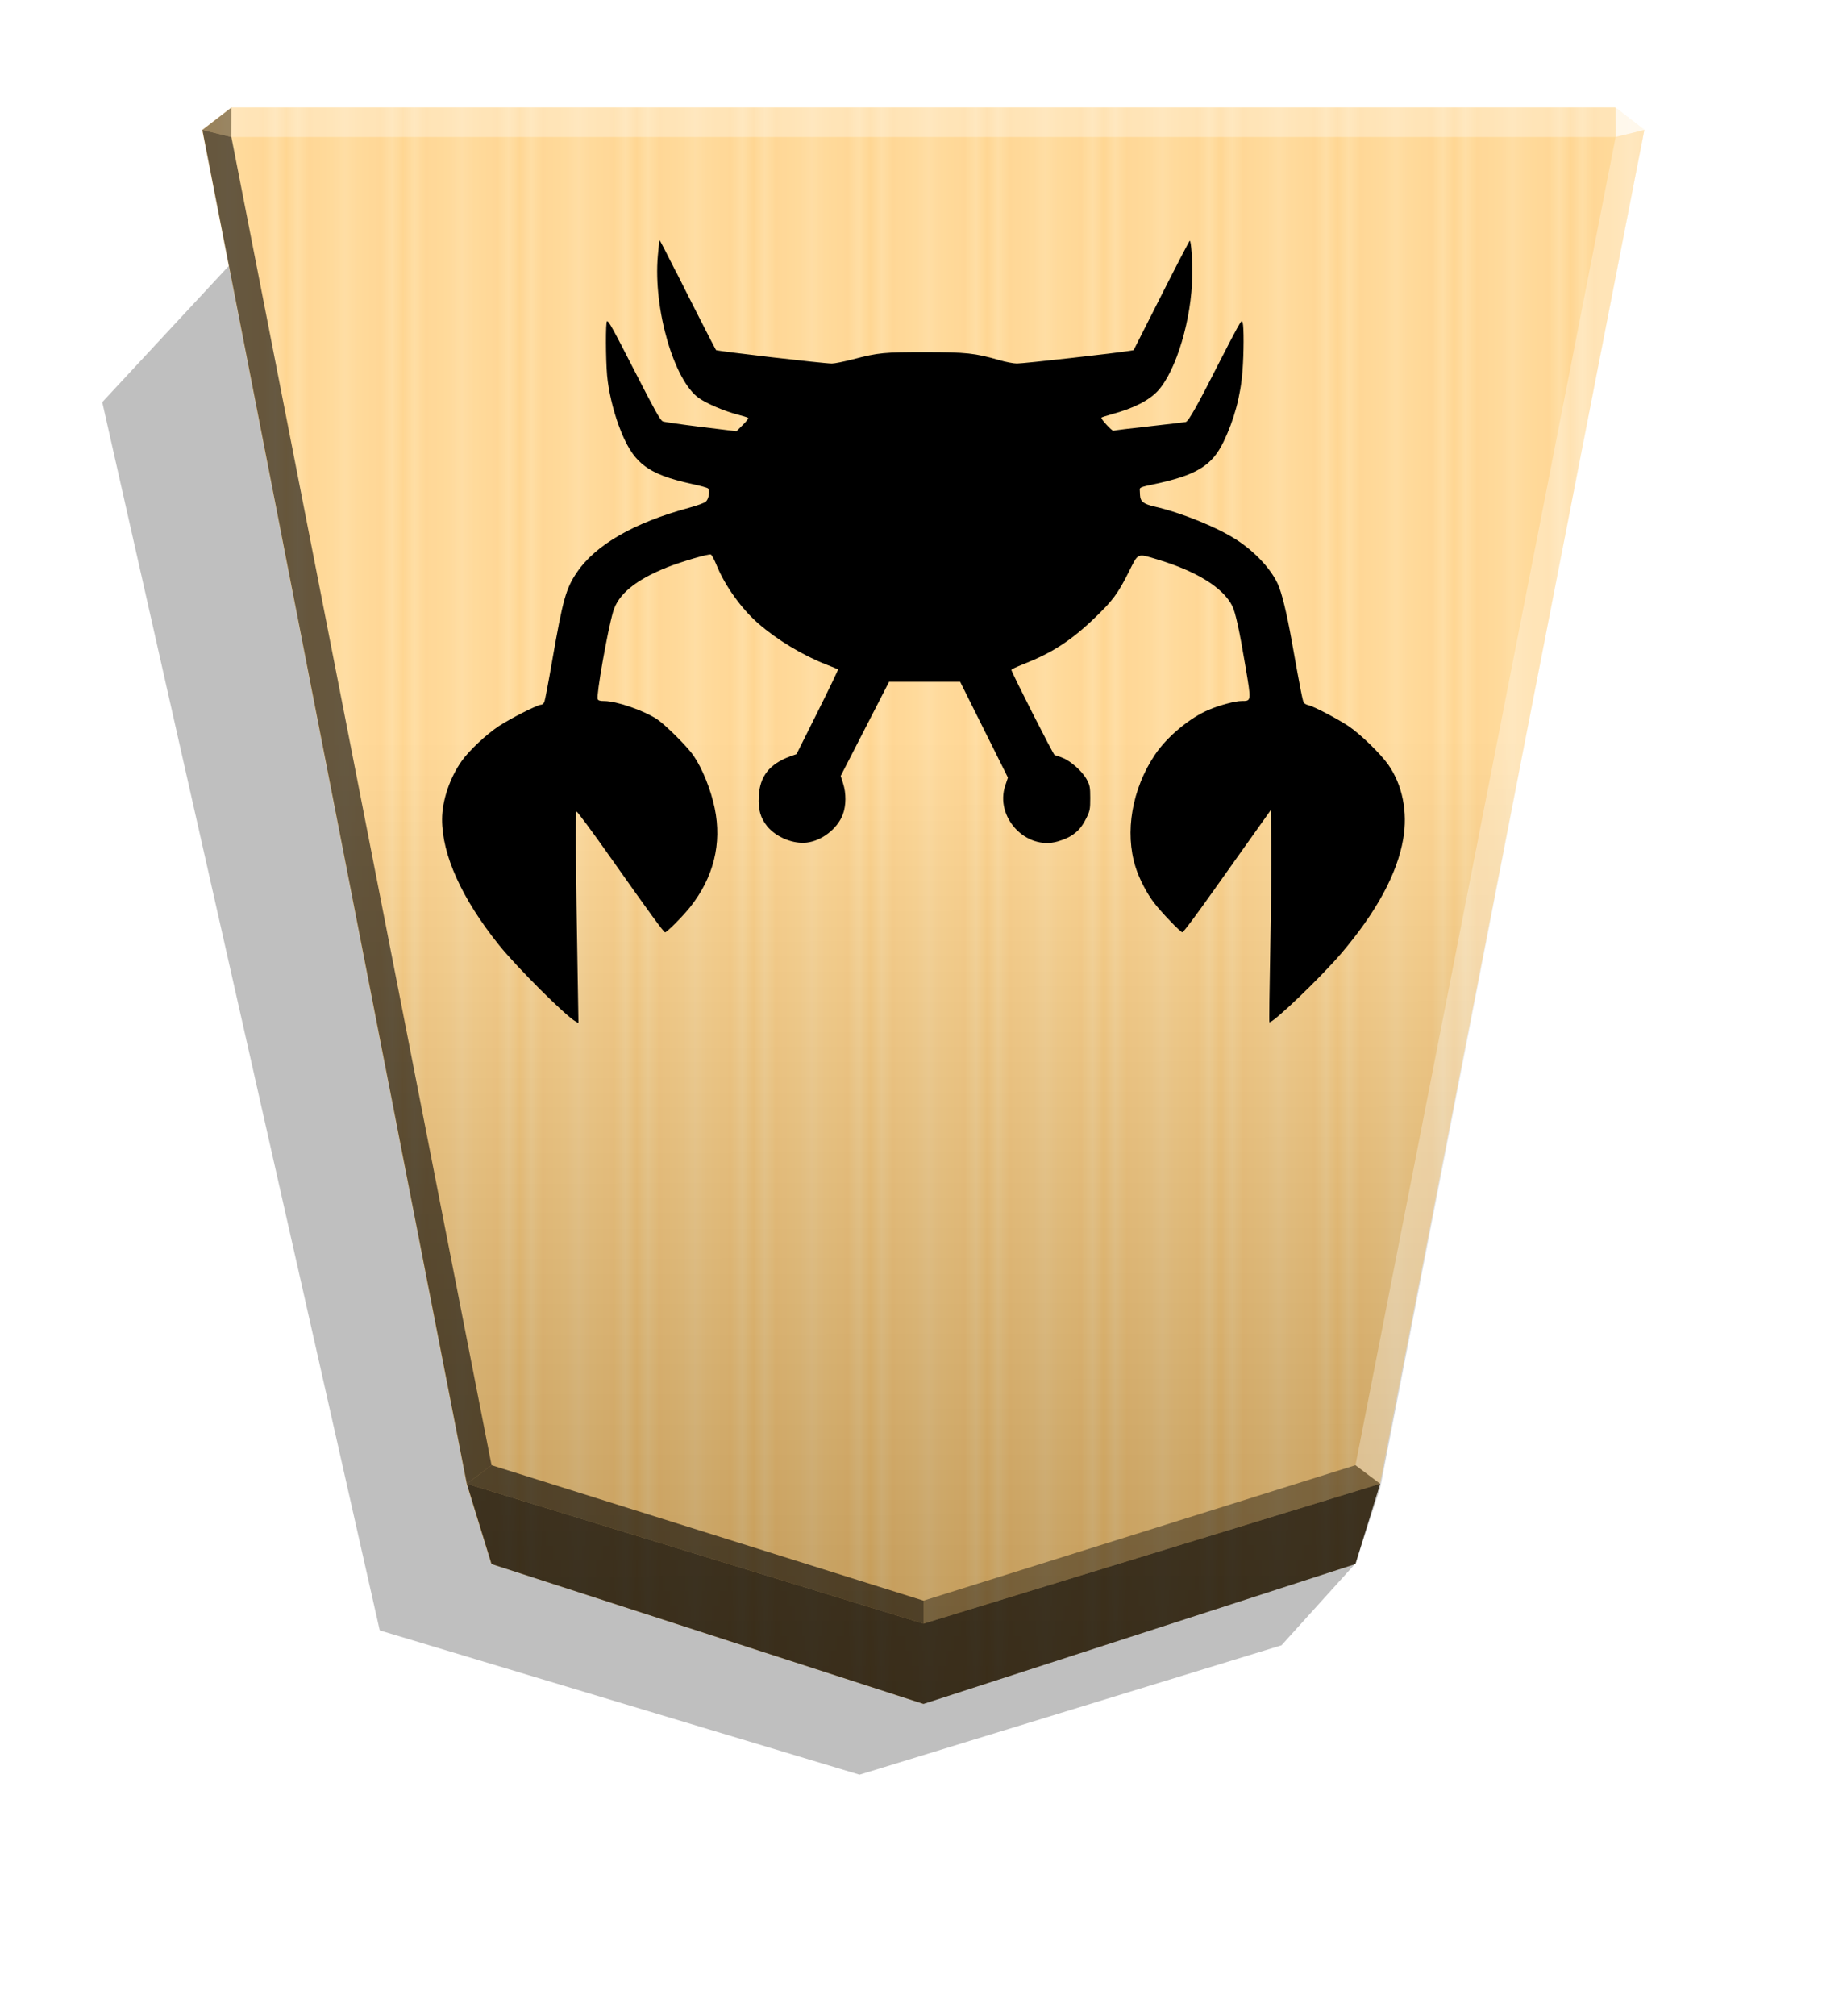 <?xml version="1.0" encoding="UTF-8" standalone="no"?>
<svg
   width="498.898"
   height="544.252"
   viewBox="0 0 1320 1440"
   version="1.1"
   id="svg53641"
   sodipodi:docname="1_SIDEMOVER.svg"
   inkscape:version="1.2 (dc2aedaf03, 2022-05-15)"
   xmlns:inkscape="http://www.inkscape.org/namespaces/inkscape"
   xmlns:sodipodi="http://sodipodi.sourceforge.net/DTD/sodipodi-0.dtd"
   xmlns="http://www.w3.org/2000/svg"
   xmlns:svg="http://www.w3.org/2000/svg">
  <sodipodi:namedview
     id="namedview53643"
     pagecolor="#ffffff"
     bordercolor="#666666"
     borderopacity="1.0"
     inkscape:showpageshadow="2"
     inkscape:pageopacity="0.0"
     inkscape:pagecheckerboard="0"
     inkscape:deskcolor="#d1d1d1"
     showgrid="false"
     inkscape:zoom="0.68947839"
     inkscape:cx="158.81571"
     inkscape:cy="-51.488198"
     inkscape:window-width="1916"
     inkscape:window-height="2022"
     inkscape:window-x="1910"
     inkscape:window-y="0"
     inkscape:window-maximized="0"
     inkscape:current-layer="svg53641" />
  <style
     id="style53550"><![CDATA[.B{color-interpolation-filters:sRGB}]]></style>
  <defs
     id="defs53599">
    <linearGradient
       id="A"
       x1="-1430.769"
       y1="-77.47"
       x2="-1409.955"
       y2="-77.47"
       spreadMethod="reflect"
       gradientUnits="userSpaceOnUse">
      <stop
         offset="0"
         stop-color="#ffd285"
         id="stop53552" />
      <stop
         offset=".232"
         stop-color="#ffcd79"
         id="stop53554" />
      <stop
         offset=".616"
         stop-color="#ffca73"
         id="stop53556" />
      <stop
         offset=".808"
         stop-color="#ffd386"
         id="stop53558" />
      <stop
         offset="1"
         stop-color="#ffc86e"
         id="stop53560" />
    </linearGradient>
    <filter
       id="B"
       x="-0.013"
       y="-0.011"
       width="1.026"
       height="1.022"
       class="B">
      <feGaussianBlur
         stdDeviation="2.441"
         id="feGaussianBlur53563" />
    </filter>
    <linearGradient
       id="C"
       x1="-905.02"
       y1="-384.47"
       x2="-904.556"
       y2="184.159"
       gradientUnits="userSpaceOnUse">
      <stop
         offset="0"
         id="stop53566" />
      <stop
         offset=".603"
         stop-color="#fff"
         id="stop53568" />
    </linearGradient>
    <filter
       x="-.079"
       y="-.083"
       width="1.159"
       height="1.166"
       class="B"
       id="filter53573">
      <feGaussianBlur
         stdDeviation=".392"
         id="feGaussianBlur53571" />
    </filter>
    <clipPath
       id="E">
      <path
         d="M1808.815-1033.572c-4.01 0-7.239-3.228-7.239-7.239v-120.827h-120.827c-4.01 0-7.239-3.228-7.239-7.239v-4.879c0-4.01 3.228-7.239 7.239-7.239h107.142l-75.763-75.759c-2.836-2.836-2.836-7.402 0-10.237l3.451-3.451c2.836-2.836 7.402-2.836 10.238 0l75.759 75.763v-107.143c0-4.01 3.228-7.239 7.239-7.239h4.878c4.01 0 7.239 3.228 7.239 7.239v107.143l75.759-75.763c2.836-2.836 7.402-2.836 10.238 0l3.451 3.451c2.836 2.836 2.836 7.402 0 10.237l-75.759 75.759h107.139c4.01 0 7.239 3.229 7.239 7.239v4.879c0 4.01-3.229 7.239-7.239 7.239h-120.827v120.827c0 4.01-3.228 7.239-7.239 7.239zm2.436-137.74h.01 0 0z"
         opacity="1"
         fill="#000"
         fill-opacity="1"
         stroke-width="1.534"
         id="path53575" />
    </clipPath>
    <filter
       id="F"
       x="-0.048"
       y="-0.048"
       width="1.096"
       height="1.096"
       class="B">
      <feGaussianBlur
         stdDeviation="5.51"
         id="feGaussianBlur53578" />
    </filter>
    <clipPath
       id="G">
      <path
         d="M414.651 724.944c2.458 14.259 8.359 29.993 17.209 41.793 24.092 31.468 77.686 49.168 102.762 78.669 35.893 42.285 72.277 83.094 111.12 121.937-.984 9.834 5.9 18.192 19.667 24.092 23.109 3.442 29.501 2.95 58.018-3.442-1.967-15.734-18.192-16.717-23.109-29.501 7.867-22.617 20.651-41.793 40.81-69.819 38.351-54.085 76.21-103.253 124.395-152.421 11.801-12.292 28.518-26.059 39.826-36.384-11.309 1.475-20.65-8.359-32.451-5.9-7.375 1.475-67.852 58.018-79.161 71.294-14.75 17.209-30.976 34.418-43.268 53.102-16.226-10.325-34.91-29.993-54.577-20.159-6.883-7.867-10.817-19.667-9.834-36.876 31.959-1.475 73.261-8.85 97.353-9.834-13.767-15.734-28.026-30.976-54.085-33.434-10.817 10.325-24.584 8.85-44.252 11.8.492-34.909-1.475-61.952.492-105.712 53.102-1.967 91.945-19.176 133.246.983 3.441-7.375-15.242-31.959-21.634-37.86-27.534-24.584-37.86-8.85-62.936 0-37.859 13.275-126.362 12.784-170.613 7.867-19.176-3.933-51.135-9.342-61.952.983 9.342 28.026 58.51 38.351 83.586 39.826 16.717-16.717 42.284-8.359 71.294-9.342-5.408 39.826-7.375 81.619-8.85 106.203-29.501 4.425-72.769 4.917-97.353 8.359 7.867 23.109 39.335 22.617 62.444 34.909 1.967-10.325 23.601-11.8 35.893-13.275-.492 10.325-6.392 31.468 2.95 42.285-22.126 3.442-46.218 7.375-68.344 7.375 13.275 20.159 34.909 30.484 62.443 34.909 8.359-3.442 10.325-12.292 27.043-13.275 16.717-5.9 47.693-8.85 72.769-7.867-15.734 16.717-59.494 80.144-80.144 112.103-3.442 2.95-6.883 7.375-11.8 8.85-52.61-66.869-97.845-139.638-141.113-213.882-35.893-17.701-57.527-27.534-97.845-8.359zm132.754-31.468c4.426 25.076 26.06 31.959 48.677 37.368l6.884-3.933c-4.426-5.9-8.359-13.767-12.292-18.684 13.275-15.734 35.893-44.743 49.168-70.311-9.342 2.95-24.092 12.784-31.468 14.259 4.917-7.375 5.9-13.767 5.9-13.767-25.568 14.75-44.252 36.876-66.869 55.068zm165.697-58.018c.492 13.275 7.375 19.667 7.867 33.434 18.192 12.784 38.843 32.943 62.443 33.434-8.85-28.518-34.909-78.669-70.311-66.869z"
         fill="#000"
         fill-opacity="1"
         stroke-width="24.395"
         id="path53581" />
    </clipPath>
    <filter
       id="H"
       x="-0.045"
       y="-0.052"
       width="1.089"
       height="1.104"
       class="B">
      <feGaussianBlur
         stdDeviation="8.898"
         id="feGaussianBlur53584" />
    </filter>
    <filter
       id="I"
       x="-0.224"
       y="-0.259"
       width="1.448"
       height="1.518"
       class="B">
      <feGaussianBlur
         stdDeviation="1.51"
         id="feGaussianBlur53587" />
    </filter>
    <filter
       id="J"
       x="-0.239"
       y="-0.341"
       width="1.478"
       height="1.681"
       class="B">
      <feGaussianBlur
         stdDeviation="1.51"
         id="feGaussianBlur53590" />
    </filter>
    <filter
       id="K"
       x="-0.207"
       y="-0.195"
       width="1.414"
       height="1.39"
       class="B">
      <feGaussianBlur
         stdDeviation="1.51"
         id="feGaussianBlur53593" />
    </filter>
    <filter
       id="L"
       x="-0.366"
       y="-0.286"
       width="1.732"
       height="1.573"
       class="B">
      <feGaussianBlur
         stdDeviation="1.51"
         id="feGaussianBlur53596" />
    </filter>
    <filter
       id="C-9"
       x="-0.011"
       y="-0.011"
       width="1.022"
       height="1.022"
       class="B">
      <feGaussianBlur
         stdDeviation="2.441"
         id="feGaussianBlur3214" />
    </filter>
    <linearGradient
       id="B-7"
       x1="-899.905"
       y1="-344.262"
       x2="-899.906"
       y2="125.211"
       gradientUnits="userSpaceOnUse">
      <stop
         offset=".597"
         stop-color="#fff"
         id="stop3209" />
      <stop
         offset="1"
         id="stop3211" />
    </linearGradient>
    <filter
       inkscape:label="Combined Lighting"
       inkscape:menu="Bevels"
       inkscape:menu-tooltip="Basic specular bevel to use for building textures"
       style="color-interpolation-filters:sRGB"
       id="filter4512"
       x="-0.058"
       y="-0.051"
       width="1.117"
       height="1.102">
      <feGaussianBlur
         stdDeviation="6"
         in="SourceGraphic"
         result="result0"
         id="feGaussianBlur4494" />
      <feDiffuseLighting
         lighting-color="#ffffff"
         diffuseConstant="1"
         surfaceScale="4"
         result="result5"
         id="feDiffuseLighting4498">
        <feDistantLight
           elevation="45"
           azimuth="235"
           id="feDistantLight4496" />
      </feDiffuseLighting>
      <feComposite
         k1="1.4"
         in2="SourceGraphic"
         in="result5"
         result="fbSourceGraphic"
         operator="arithmetic"
         id="feComposite4500"
         k2="0"
         k3="0"
         k4="0" />
      <feGaussianBlur
         result="result0"
         in="fbSourceGraphic"
         stdDeviation="6"
         id="feGaussianBlur4502" />
      <feSpecularLighting
         specularExponent="25"
         specularConstant="1"
         surfaceScale="4"
         lighting-color="#ffffff"
         result="result1"
         in="result0"
         id="feSpecularLighting4506">
        <feDistantLight
           azimuth="235"
           elevation="45"
           id="feDistantLight4504" />
      </feSpecularLighting>
      <feComposite
         k3="1"
         k2="1"
         operator="arithmetic"
         in="fbSourceGraphic"
         in2="result1"
         result="result4"
         id="feComposite4508"
         k1="0"
         k4="0" />
      <feComposite
         operator="in"
         result="result2"
         in2="SourceGraphic"
         in="result4"
         id="feComposite4510" />
    </filter>
    <filter
       inkscape:label="Combined Lighting"
       inkscape:menu="Bevels"
       inkscape:menu-tooltip="Basic specular bevel to use for building textures"
       style="color-interpolation-filters:sRGB"
       id="filter4626"
       x="-0.042"
       y="-0.052"
       width="1.084"
       height="1.103">
      <feGaussianBlur
         stdDeviation="6"
         in="SourceGraphic"
         result="result0"
         id="feGaussianBlur4608" />
      <feDiffuseLighting
         lighting-color="#ffffff"
         diffuseConstant="1"
         surfaceScale="4"
         result="result5"
         id="feDiffuseLighting4612">
        <feDistantLight
           elevation="45"
           azimuth="235"
           id="feDistantLight4610" />
      </feDiffuseLighting>
      <feComposite
         k1="1.4"
         in2="SourceGraphic"
         in="result5"
         result="fbSourceGraphic"
         operator="arithmetic"
         id="feComposite4614"
         k2="0"
         k3="0"
         k4="0" />
      <feGaussianBlur
         result="result0"
         in="fbSourceGraphic"
         stdDeviation="6"
         id="feGaussianBlur4616" />
      <feSpecularLighting
         specularExponent="25"
         specularConstant="1"
         surfaceScale="4"
         lighting-color="#ffffff"
         result="result1"
         in="result0"
         id="feSpecularLighting4620">
        <feDistantLight
           azimuth="280"
           elevation="45"
           id="feDistantLight4618" />
      </feSpecularLighting>
      <feComposite
         k3="1"
         k2="1"
         operator="arithmetic"
         in="fbSourceGraphic"
         in2="result1"
         result="result4"
         id="feComposite4622"
         k1="0"
         k4="0" />
      <feComposite
         operator="in"
         result="result2"
         in2="SourceGraphic"
         in="result4"
         id="feComposite4624" />
    </filter>
    <filter
       inkscape:label="Combined Lighting"
       inkscape:menu="Bevels"
       inkscape:menu-tooltip="Basic specular bevel to use for building textures"
       style="color-interpolation-filters:sRGB;"
       id="filter54015"
       x="-0.042"
       y="-0.052"
       width="1.084"
       height="1.103">
      <feGaussianBlur
         stdDeviation="6"
         in="SourceGraphic"
         result="result0"
         id="feGaussianBlur53997" />
      <feDiffuseLighting
         lighting-color="rgb(255,255,255)"
         diffuseConstant="1"
         surfaceScale="4"
         result="result5"
         id="feDiffuseLighting54001">
        <feDistantLight
           elevation="45"
           azimuth="235"
           id="feDistantLight53999" />
      </feDiffuseLighting>
      <feComposite
         k1="1.4"
         in2="SourceGraphic"
         in="result5"
         result="fbSourceGraphic"
         operator="arithmetic"
         id="feComposite54003" />
      <feGaussianBlur
         result="result0"
         in="fbSourceGraphic"
         stdDeviation="6"
         id="feGaussianBlur54005" />
      <feSpecularLighting
         specularExponent="25"
         specularConstant="1"
         surfaceScale="4"
         lighting-color="rgb(255,255,255)"
         result="result1"
         in="result0"
         id="feSpecularLighting54009">
        <feDistantLight
           azimuth="235"
           elevation="45"
           id="feDistantLight54007" />
      </feSpecularLighting>
      <feComposite
         k3="1"
         k2="1"
         operator="arithmetic"
         in="fbSourceGraphic"
         in2="result1"
         result="result4"
         id="feComposite54011" />
      <feComposite
         operator="in"
         result="result2"
         in2="SourceGraphic"
         in="result4"
         id="feComposite54013" />
    </filter>
    <filter
       inkscape:label="Combined Lighting"
       inkscape:menu="Bevels"
       inkscape:menu-tooltip="Basic specular bevel to use for building textures"
       style="color-interpolation-filters:sRGB;"
       id="filter54055"
       x="-0.042"
       y="-0.052"
       width="1.084"
       height="1.103">
      <feGaussianBlur
         stdDeviation="6"
         in="SourceGraphic"
         result="result0"
         id="feGaussianBlur54037" />
      <feDiffuseLighting
         lighting-color="rgb(255,255,255)"
         diffuseConstant="1"
         surfaceScale="4"
         result="result5"
         id="feDiffuseLighting54041">
        <feDistantLight
           elevation="45"
           azimuth="235"
           id="feDistantLight54039" />
      </feDiffuseLighting>
      <feComposite
         k1="1.4"
         in2="SourceGraphic"
         in="result5"
         result="fbSourceGraphic"
         operator="arithmetic"
         id="feComposite54043" />
      <feGaussianBlur
         result="result0"
         in="fbSourceGraphic"
         stdDeviation="6"
         id="feGaussianBlur54045" />
      <feSpecularLighting
         specularExponent="25"
         specularConstant="1"
         surfaceScale="4"
         lighting-color="rgb(255,255,255)"
         result="result1"
         in="result0"
         id="feSpecularLighting54049">
        <feDistantLight
           azimuth="280"
           elevation="45"
           id="feDistantLight54047" />
      </feSpecularLighting>
      <feComposite
         k3="1"
         k2="1"
         operator="arithmetic"
         in="fbSourceGraphic"
         in2="result1"
         result="result4"
         id="feComposite54051" />
      <feComposite
         operator="in"
         result="result2"
         in2="SourceGraphic"
         in="result4"
         id="feComposite54053" />
    </filter>
  </defs>
  <path
     style="mix-blend-mode:multiply"
     d="M-2659.569 204.596l26.181 28.949 150.416 46.096 171.017-51.398 98.911-437.515-45.894-49.39z"
     transform="matrix(-2.005 0 0 2.005 -4364.078 706.823)"
     opacity=".5"
     filter="url(#B)"
     id="path53601" />
  <path
     d="M-1220.686-340.838l-153.963 49.823-8.809 28.459-94.245 482.361 10.349 7.986h493.336l10.348-7.986-94.244-482.361-8.809-28.459z"
     fill="url(#A)"
     transform="matrix(-2.005 0 0 -2.005 -1787.639 533.542)"
     id="path53603" />
  <path
     d="M-905.02-384.47l-153.963 49.823-8.809 26.778-94.245 484.042 10.349 7.986h493.336l10.349-7.986-94.244-482.219-8.809-28.601z"
     opacity=".25"
     fill="url(#C)"
     transform="matrix(-2.005 0 0 -2.005 -1154.688 446.055)"
     style="mix-blend-mode:overlay"
     id="path53605" />
  <path
     d="M165.355 97.854l.043-21.064-20.75 16.013 20.707 5.052zm821.025 961.863l-17.664-13.248L660 1143.218v16.402z"
     opacity=".4"
     id="path53607" />
  <path
     d="M333.62 1059.717l17.664-13.248L660 1143.218v16.402z"
     opacity=".6"
     id="path53609" />
  <path
     d="M333.62 1059.717l17.664-13.248L165.355 97.854l-20.707-5.052z"
     opacity=".6"
     id="path53611" />
  <g
     fill="#fff"
     id="g53619">
    <path
       d="M986.38 1059.717l-17.664-13.248 185.93-948.615 20.707-5.052z"
       opacity=".3"
       id="path53613" />
    <path
       d="M1154.646 97.854l-.043-21.064 20.75 16.013-20.707 5.052z"
       opacity=".8"
       id="path53615" />
    <path
       d="M1154.646 97.854H165.355l.043-21.064h989.205l.043 21.064z"
       opacity=".3"
       id="path53617" />
  </g>
  <path
     d="M351.283 1117.065l-17.663-57.348L660 1159.62l326.38-99.903-17.663 57.348L660 1216.968l-308.717-99.903z"
     opacity=".7"
     id="path53621" />
  <path
     style="fill:#000000;stroke-width:0.86;filter:url(#filter54055)"
     d="m 483.318,194.403 c 10.198,20.405 27.762,54.826 28.395,55.645 0.583,0.746 76.954,9.603 82.802,9.603 1.959,0 8.754,-1.399 15.002,-2.994 18.392,-4.846 22.527,-5.121 51.836,-5.121 29.178,0.021 35.278,0.676 52.479,5.587 4.75,1.399 10.531,2.514 12.907,2.514 4.843,0.01 70.397,-7.355 80.436,-9.032 l 2.987,-0.49 19.791,-39.087 c 10.879,-21.494 20.043,-39.087 20.339,-39.095 0.933,-0.01 1.959,13.598 1.772,24.942 -0.327,30.697 -11.41,67.891 -24.521,82.243 -6.338,6.893 -17.322,12.497 -32.903,16.736 -3.815,1.026 -7.168,2.145 -7.451,2.434 -0.793,0.7 7.637,9.827 8.568,9.368 0.373,-0.223 11.912,-1.679 25.638,-3.153 13.717,-1.469 25.424,-2.992 26.011,-3.074 2.122,-0.63 8.477,-11.977 25.481,-45.531 4.1,-8.01 9.034,-17.539 11.028,-21.074 3.358,-5.958 3.636,-6.238 4.186,-4.379 0.933,3.353 0.863,21.449 -0.107,34.413 -1.306,17.714 -5.96,35.008 -13.56,50.691 -8.381,17.285 -19.512,23.98 -50.858,30.546 -7.264,1.469 -9.125,2.145 -9.034,3.353 0.04,0.793 0.131,2.715 0.214,4.38 0.223,4.379 2.612,6.147 10.135,7.915 19.313,4.379 45.652,15.05 59.696,24.363 12.702,8.474 23.459,20.024 28.489,30.697 2.885,6.056 6.518,20.89 10.226,41.731 6.338,35.371 7.728,42.366 8.568,43.445 0.513,0.63 1.959,1.399 3.26,1.679 4.009,0.909 20.918,9.827 28.526,14.892 8.381,5.587 22.902,19.621 28.573,27.716 10.076,14.388 13.952,33.743 10.599,53.01 -4.279,24.81 -19.185,52.208 -44.312,81.703 -14.668,17.219 -49.685,50.7 -51.315,49.061 -0.223,-0.221 0.047,-23.182 0.606,-51.007 0.536,-27.828 0.863,-61.829 0.7,-75.556 l -0.28,-24.942 -14.985,21.074 c -8.288,11.588 -19.25,27.073 -24.456,34.401 -14.992,21.121 -23.012,31.831 -23.823,31.831 -1.306,0 -14.992,-14.269 -20.022,-20.836 -5.403,-6.984 -10.683,-17.21 -13.355,-25.608 -7.917,-24.998 -2.612,-55.925 13.884,-80.437 8.568,-12.788 24.987,-26.422 38.5,-32.046 7.824,-3.353 18.952,-6.238 23.273,-6.238 7.168,0 7.075,0.373 2.885,-24.559 -4.186,-25.117 -7.168,-38.871 -9.491,-43.398 -6.52,-12.945 -25.341,-24.662 -53.149,-33.06 -15.2,-4.557 -13.735,-5.217 -20.936,9.13 -7.544,15.022 -11.305,20.153 -23.925,32.286 -17.11,16.447 -30.696,25.249 -51.436,33.34 -4.657,1.889 -8.381,3.551 -8.381,4.009 0,1.609 30.155,60.926 30.938,60.926 0.443,0 2.987,0.793 5.587,1.889 5.96,2.309 14.304,9.715 17.49,15.778 2.029,3.911 2.332,5.216 2.332,12.97 0,7.915 -0.229,9.127 -2.707,14.195 -4.379,9.127 -10.011,13.745 -20.517,16.799 -22.657,6.609 -45.14,-17.441 -37.457,-40.028 l 1.866,-5.587 -17.07,-34.198 -17.07,-34.198 h -25.412 -25.416 l -17.277,33.631 -17.277,33.619 1.679,5.217 c 2.332,7.168 2.239,15.946 -0.165,22.287 -3.815,10.17 -15.041,18.866 -25.862,20.087 -9.768,1.119 -21.773,-3.911 -28.116,-11.573 -4.843,-5.958 -6.611,-11.912 -6.054,-21.54 0.676,-14.185 7.544,-22.93 22.203,-28.406 l 4.753,-1.679 15.032,-30.083 c 8.288,-16.538 14.845,-30.23 14.621,-30.418 -0.224,-0.191 -4.099,-1.889 -8.568,-3.552 -17.007,-6.709 -35.138,-17.667 -48.558,-29.392 -12.024,-10.515 -23.869,-27.109 -29.727,-41.648 -1.586,-3.911 -3.358,-7.168 -4.009,-7.453 -1.679,-0.63 -20.582,4.927 -31.301,9.13 -22.387,8.941 -34.98,19.213 -38.584,31.691 -4.1,14.136 -12.105,59.594 -11.016,62.425 0.396,1.026 1.679,1.399 4.75,1.399 8.752,0 27.903,6.609 37.642,12.928 5.867,3.911 21.69,19.584 26.095,26.039 6.338,9.22 12.366,24.215 15.144,37.614 5.217,25.221 -0.746,49.34 -17.48,70.472 -5.217,6.609 -16.678,18.14 -18,18.14 -0.909,-0.01 -11.65,-14.696 -38.424,-52.683 -13.215,-18.756 -24.407,-33.862 -24.866,-33.583 -0.84,0.536 -0.536,39.57 0.84,118.425 l 0.56,32.585 -1.935,-1.026 c -6.893,-3.633 -42.123,-38.78 -54.872,-54.667 -26.57,-33.1 -40.726,-64.353 -40.669,-89.796 0.027,-13.42 5.587,-29.791 14.118,-41.759 5.298,-7.453 17.721,-19.064 26.486,-24.818 8.381,-5.496 27.576,-15.235 30.071,-15.235 0.909,0 1.936,-0.863 2.435,-2.029 0.443,-1.119 2.994,-14.395 5.587,-29.468 7.635,-43.752 9.827,-51.539 17.686,-63.096 13.299,-19.584 40.707,-35.371 79.924,-46.025 6.147,-1.679 11.371,-3.552 12.32,-4.557 2.122,-2.029 2.983,-8.104 1.399,-9.37 -0.63,-0.536 -5.774,-1.936 -11.492,-3.153 -32.577,-7.168 -42.411,-15.039 -52.302,-41.797 -4.186,-11.483 -7.264,-24.634 -8.29,-35.706 -1.026,-11.735 -1.119,-38.017 -0.099,-38.668 1.026,-0.63 3.712,4.186 20.276,36.517 14.118,27.528 17.574,33.703 19.558,34.968 0.606,0.396 12.719,2.145 26.924,3.911 l 25.806,3.153 4.473,-4.47 c 2.509,-2.434 4.186,-4.657 3.906,-5.028 -0.35,-0.35 -3.906,-1.469 -7.917,-2.514 -9.314,-2.435 -21.428,-7.635 -27.175,-11.574 -17.863,-12.313 -32.81,-63.682 -29.513,-101.488 0.536,-6.147 1.119,-11.315 1.189,-11.504 0.157,-0.174 5.587,10.282 12.042,23.226 z"
     id="path4100" />
</svg>
